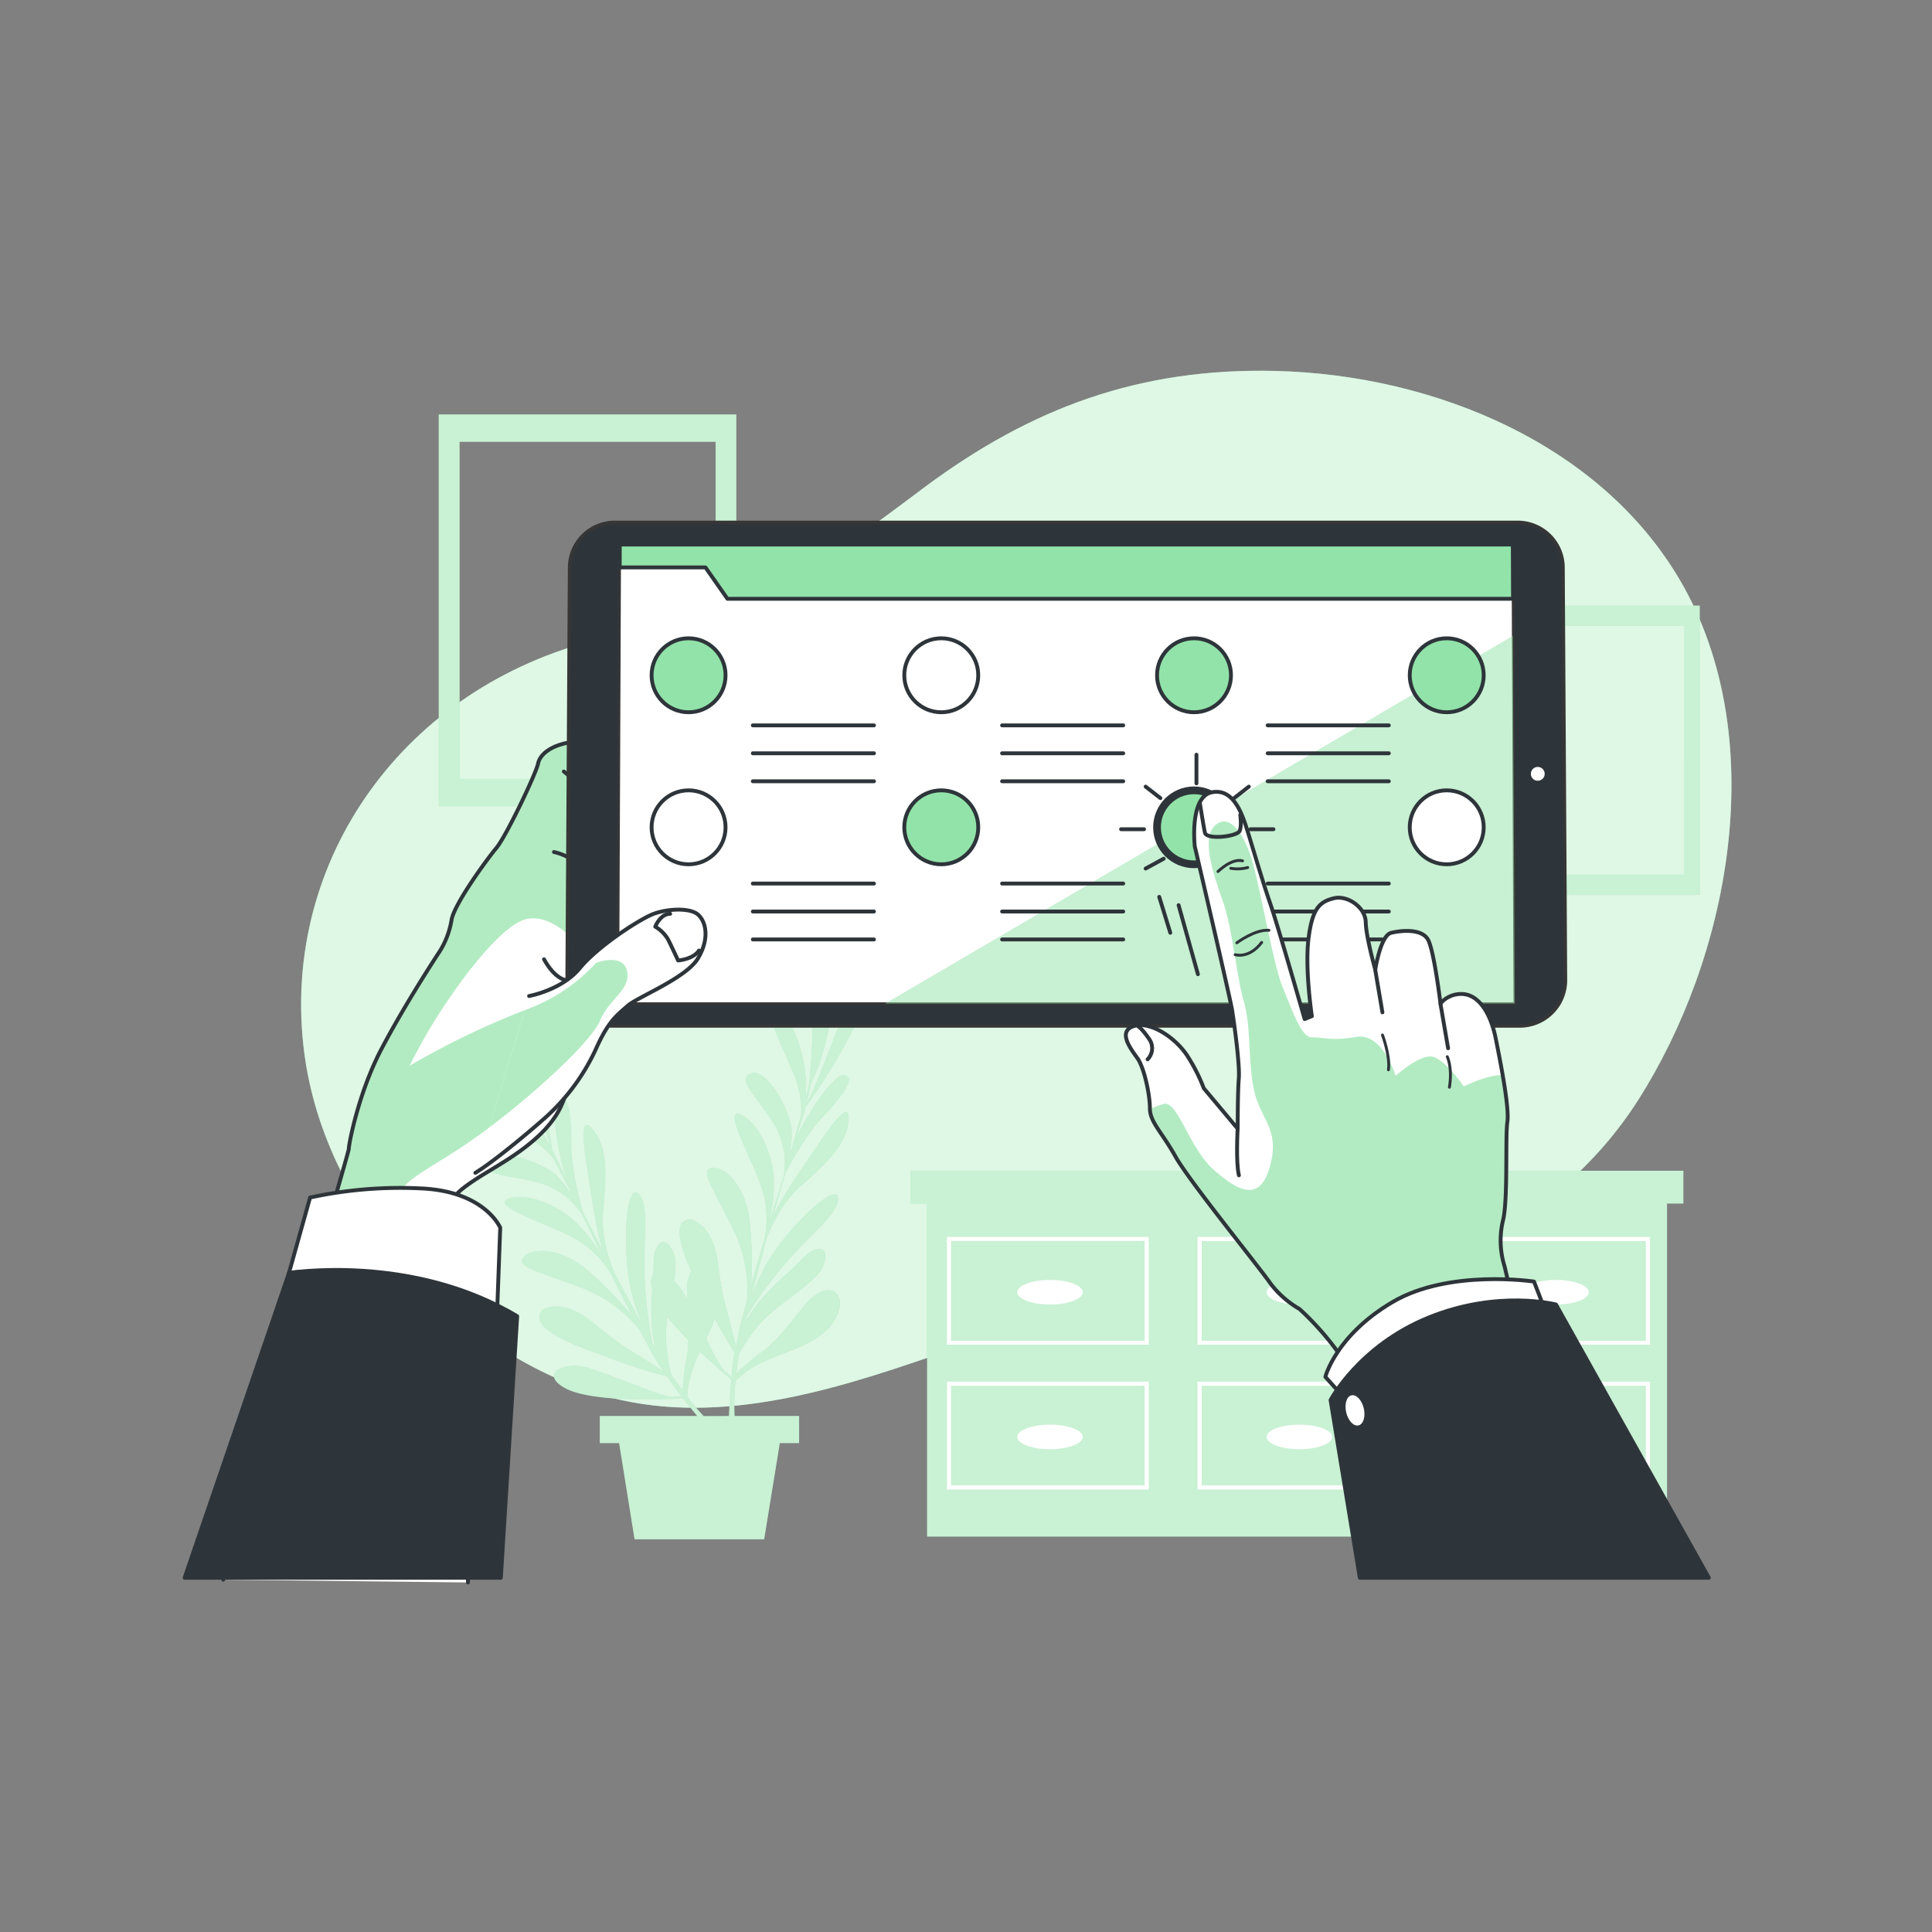 <svg xmlns="http://www.w3.org/2000/svg" xmlns:xlink="http://www.w3.org/1999/xlink" viewBox="0 0 500 500">
  <rect x="0" y="0" width="500" height="500" fill="#808080" stroke="none"/>
  <filter id='noiseFilter2'>
    <feTurbulence 
      type='fractalNoise' 
      baseFrequency='0.6' 
      stitchTiles='stitch'/>
  </filter>
<defs><clipPath id="freepik--clip-path--inject-1--inject-15"><path d="M57.78,408.82c2.87-9.72,32.6-110.76,32.5-111.52s2.43-14.33,8.35-25.64,14.14-23.91,15.17-25.45a22.09,22.09,0,0,0,3.08-8.23c.77-4.11,9-15.43,11.57-18.51s10.28-19.28,10.8-21.85,3.59-4.63,7.71-5.4,9.77-1.54,9.77-1.54a7.66,7.66,0,0,1,1.8,4.37c0,2.31-9.26,57.58-9.77,66.84s.77,14.39-3.34,23.91-16.2,15.42-22.11,19.28-5.46,4.66-5.46,4.66,3.34,92.53,3.26,99.8" style="fill:#fff;stroke:#2e353a;stroke-linecap:round;stroke-linejoin:round"></path></clipPath><clipPath id="freepik--clip-path-2--inject-1--inject-15"><path d="M423.24,402.2s-23.75-43.8-27.13-51.48-5.93-19.78-6.76-23.1a22.32,22.32,0,0,1-.32-12c1.25-5.6.51-21.58,1.07-25.25s-1.71-15.15-3-21.58-4.21-11-8.15-11.5a7,7,0,0,0-6.16,2.41s-1.64-13.69-3.23-16.53-6.77-2.43-9.54-1.75-4.1,9.54-4.1,9.54-2.4-8.51-2.47-12.31-4.69-7.07-8.29-6.17-5.54,2.55-6.52,10.43.87,20.07.87,20.07l-1.87.76s-6.74-23.6-8.88-29.83-4.2-13.36-5.64-18-3.58-12-9.47-10.87-4.44,14-4.44,14,9.21,39.44,9.69,42.55,2,13.91,1.7,17.51-.29,13-.29,13l-8.77-10.46a45,45,0,0,0-4.07-8.1c-3-4.84-9.67-9.35-14-8s-.91,5.81.88,8.3,3.24,9.48,3.24,13,3,6,6.62,12.46S326,328.08,328.75,332.1a25.11,25.11,0,0,0,7.53,6.65s10.5,9.15,15.4,20.57,19.93,44.21,19.93,44.21" style="fill:#fff;stroke:#2e353a;stroke-linecap:round;stroke-linejoin:round"></path></clipPath><clipPath id="freepik--clip-path-3--inject-1--inject-15"><path d="M136.93,257.77s8.49-1.54,13.11-7.19,15.68-12.86,19.28-14.14,9.26-1.55,11.32.25,3.08,6.17,0,11.32S165,258,162.38,260.34s-4.88,3.86-8,10.8a54.43,54.43,0,0,1-12.85,17.74c-4.89,4.37-13.88,11.83-18.51,14.65" style="fill:#fff;stroke:#2e353a;stroke-linecap:round;stroke-linejoin:round"></path></clipPath></defs><!--Select--><g id="freepik--background-simple--inject-1--inject-15"><path d="M423.88,284.81c23.72-37.14,34.2-92.44,12-132.72C415.32,114.94,371,97,330.17,96c-35.32-.86-63.36,9.59-90.92,30.11-14.21,10.59-28.57,21.92-45.68,28.09-13.36,4.82-27.1,8.14-40.88,11.82-49.83,13.33-80.54,58.54-73.85,107.15C84,310.53,113,345.28,150,359.16c28.69,10.76,58.84,2.81,86.56-6.59,14.94-5.07,30-10.31,45.77-12.67,15.25-2.29,30,.57,45.1-1.08C364.64,334.76,403,317.54,423.88,284.81Z" style="fill:#92E3A9"></path><path d="M423.88,284.81c23.72-37.14,34.2-92.44,12-132.72C415.32,114.94,371,97,330.17,96c-35.32-.86-63.36,9.59-90.92,30.11-14.21,10.59-28.57,21.92-45.68,28.09-13.36,4.82-27.1,8.14-40.88,11.82-49.83,13.33-80.54,58.54-73.85,107.15C84,310.53,113,345.28,150,359.16c28.69,10.76,58.84,2.81,86.56-6.59,14.94-5.07,30-10.31,45.77-12.67,15.25-2.29,30,.57,45.1-1.08C364.64,334.76,403,317.54,423.88,284.81Z" style="fill:#fff;opacity:0.7"></path></g><g id="freepik--Desk--inject-1--inject-15"><polygon points="435.65 302.99 431.42 302.99 239.94 302.99 235.71 302.99 235.71 311.47 239.94 311.47 239.94 397.66 431.42 397.66 431.42 311.47 435.65 311.47 435.65 302.99" style="fill:#92E3A9"></polygon><polygon points="435.65 302.99 431.42 302.99 239.94 302.99 235.71 302.99 235.71 311.47 239.94 311.47 239.94 397.66 431.42 397.66 431.42 311.47 435.65 311.47 435.65 302.99" style="fill:#fff;opacity:0.5"></polygon><path d="M245.07,348h52.22V320.12H245.07Zm1.06-26.85h50.1V347h-50.1Z" style="fill:#fff"></path><path d="M309.92,348h52.23V320.12H309.92ZM311,321.18h50.11V347H311Z" style="fill:#fff"></path><path d="M374.78,320.12V348H427V320.12ZM425.94,347h-50.1V321.18h50.1Z" style="fill:#fff"></path><path d="M245.07,385.48h52.22V357.57H245.07Zm1.06-26.85h50.1v25.79h-50.1Z" style="fill:#fff"></path><path d="M309.92,385.48h52.23V357.57H309.92ZM311,358.63h50.11v25.79H311Z" style="fill:#fff"></path><path d="M374.78,385.48H427V357.57H374.78Zm1.06-26.85h50.1v25.79h-50.1Z" style="fill:#fff"></path><ellipse cx="271.74" cy="334.43" rx="8.48" ry="3.18" style="fill:#fff"></ellipse><ellipse cx="336.28" cy="334.43" rx="8.48" ry="3.18" style="fill:#fff"></ellipse><ellipse cx="402.69" cy="334.43" rx="8.48" ry="3.18" style="fill:#fff"></ellipse><path d="M271.74,368.7c-4.68,0-8.48,1.42-8.48,3.18s3.8,3.17,8.48,3.17,8.48-1.42,8.48-3.17S276.42,368.7,271.74,368.7Z" style="fill:#fff"></path><path d="M336.28,368.7c-4.68,0-8.48,1.42-8.48,3.18s3.8,3.17,8.48,3.17,8.48-1.42,8.48-3.17S341,368.7,336.28,368.7Z" style="fill:#fff"></path><path d="M402.69,368.7c-4.68,0-8.47,1.42-8.47,3.18s3.79,3.17,8.47,3.17,8.48-1.42,8.48-3.17S407.38,368.7,402.69,368.7Z" style="fill:#fff"></path></g><g id="freepik--Plants--inject-1--inject-15"><path d="M212.18,295.58c-3.86,5.73-9.24,13.18-12.11,19.16,1.09-3.94,2.16-7.67,3.13-11,1.47-2.89,5.41-10.18,10-15,5.77-6.18,8.24-10.15,5.13-10.49-2.15-.24-8.45,8.15-12.4,16.48.86-2.85,1.54-5,2-6.29.19-.58.37-1.21.55-1.88a166.85,166.85,0,0,0,11.14-17.87c5.83-10.89,7.71-21.17,3.82-16.75-3.58,4.07-9.81,24.31-14.76,33.83.42-1.64.82-3.45,1.17-5.24.7-1.73,1.62-3.49,2.14-5.09.81-2.46,1.52-4.94,2.09-7.47a51.77,51.77,0,0,0,1.42-12,24.29,24.29,0,0,0-3.72-13.44c-.67-1-4.77-7.13-6-4a3.36,3.36,0,0,0-.09,1.61c.6,5.21,2.49,10,3.66,15.07,1.75,7.59.59,20.33,0,25.75-.22.86-.5,1.92-.83,3.15.81-9.44-3.28-20.63-7.07-22.59-4.69-2.42-.09,7.08,3.53,15.38a24.79,24.79,0,0,1,2.35,11.64c-.74,2.72-1.59,5.79-2.47,8.89-.18.42-.34.85-.5,1.27a26,26,0,0,0,.49-6.15c-.34-5.42-6.48-16.27-10.56-14.74s2.83,7.25,6.52,13.91a20.08,20.08,0,0,1,2.13,12c0,.25-.08.49-.11.72-.43,1.42-.85,2.78-1.25,4.08-1,3-1.85,5.88-2.7,8.66a43.4,43.4,0,0,0,1.36-12.36c-.51-7.94-5.16-15.44-9-16.47s3.49,11.93,5.95,19.21a26.12,26.12,0,0,1,.66,13.14c-1.19,3.94-2.31,7.83-3.46,11.94a99.51,99.51,0,0,0-.35-16.15c-.75-8.84-6-14.48-9.62-14.25s.16,5.25,5.38,16a35.91,35.91,0,0,1,3.56,18.18c-.47,1.73-1,3.51-1.44,5.37-.56,2.12-1,4.43-1.4,6.79-.52-2.11-1.3-5.19-2.21-8.59a76.13,76.13,0,0,1-2.3-11.47c-.49-4.51-1.68-10.14-6.1-12.48a2.51,2.51,0,0,0-3.71,1,5,5,0,0,0-.26,3.06,33.77,33.77,0,0,0,3,8.83,10.25,10.25,0,0,0-1.14,5.41c0,.7.06,1.4.11,2.1-.39-.72-.76-1.38-1.11-2a13.23,13.23,0,0,0-2.32-2.87,36.89,36.89,0,0,0,.34-5c0-2.19-2.57-7.78-4.89-3.64-.93,1.66-.75,4.91-.84,7.07-.63.6-.82,1.82-.29,3.74-.36,5-.43,10.12.78,15l-.8-1.39a112,112,0,0,1-2-17.54c-.29-9.73,1.26-17.71-1.39-20.71s-4.13,7.55-3,19.05a47.7,47.7,0,0,0,4.14,15.16c-2.6-4.67-5.17-9.43-7.6-14-1-2.45-3.48-9.08-2.87-15.8.77-8.47,1.33-15.41-1.89-20.18s-3.89-1.67-2.31,8.27c1.08,6.82,2.23,15.94,4.21,22.27-1.88-3.63-3.65-7.08-5.23-10.2-.9-3.12-3-11.13-3-17.78,0-8.46-.9-13-3.4-11.17-1.74,1.29-.62,11.73,2.18,20.51-1.31-2.67-2.3-4.72-2.87-5.93-.26-.55-.55-1.14-.88-1.75a167.32,167.32,0,0,0-4.05-20.66c-3.17-11.94-8.82-20.74-8.64-14.85.16,5.42,9.42,24.46,12.31,34.8-.82-1.49-1.77-3.08-2.73-4.63-.67-1.75-1.2-3.66-1.91-5.18-1.09-2.35-2.26-4.65-3.57-6.89a51.85,51.85,0,0,0-7.17-9.76A24.33,24.33,0,0,0,115,262.9c-1.18-.28-8.34-2-7.12,1.2a3.33,3.33,0,0,0,1,1.24c4,3.4,8.64,5.61,13,8.52,6.46,4.36,14.31,14.46,17.55,18.85l1.54,2.87c-5.85-7.46-16.48-12.84-20.58-11.68-5.08,1.43,4.76,5.23,13.07,8.82a24.71,24.71,0,0,1,9.66,6.91c1.32,2.5,2.79,5.31,4.26,8.18.17.43.33.85.5,1.27a26,26,0,0,0-3.83-4.83c-3.95-3.72-15.85-7.47-17.78-3.57s7,3.38,14.26,5.72a20.12,20.12,0,0,1,9.71,7.29c.14.2.27.41.41.6.66,1.32,1.28,2.61,1.87,3.83,1.36,2.87,2.66,5.56,3.93,8.17a43.35,43.35,0,0,0-7.43-10c-5.8-5.46-14.32-7.76-17.85-5.86s10.69,6.33,17.46,10a26.11,26.11,0,0,1,9.45,9.16c1.82,3.69,3.65,7.3,5.62,11.09a100.33,100.33,0,0,0-11.27-11.57c-6.59-5.95-14.28-6.49-16.77-3.85s3.7,3.73,14.84,8a35.91,35.91,0,0,1,15,10.85c.84,1.59,1.7,3.22,2.62,4.92,1,1.92,2.27,3.92,3.61,5.91-1.82-1.18-4.5-2.9-7.48-4.76a74.56,74.56,0,0,1-9.51-6.83c-3.44-2.95-8.15-6.26-13-4.95a2.49,2.49,0,0,0-2,3.26,4.88,4.88,0,0,0,1.89,2.42c4.56,3.53,10.69,5.23,16,7.32a118.38,118.38,0,0,0,14.93,4.76c1.26,1.81,2.57,3.6,3.89,5.3l-2.38.07c-2.82.09-15.54-5.68-22-7.53s-12.5,1.65-5.73,5.29,25.18,2.83,25.18,2.83l5.31-.16c1.25,1.6,2.47,3.12,3.63,4.51H155.23v7h5l4,24.89h33.53l4.05-24.89h5v-7H190.1a63.88,63.88,0,0,1,.24-9.07,21.44,21.44,0,0,1,3.69-3c7.34-5.07,19.78-5.49,23.09-15.26.8-2.35-.11-5.37-2.92-5.24-2,.09-4.17,1.87-5.43,3.32-4.2,4.85-7.36,9.88-12.82,13.56a70.71,70.71,0,0,0-5.4,4.6c.19-1.59.43-3.29.74-5.11a50.27,50.27,0,0,1,4.5-6.67c4.47-5.55,11.27-8.8,16.1-14.09,1.48-1.62,3.43-7.44-1.09-6-2,.64-4.38,3.69-6,5.08-4.45,4-9,8.26-11.9,13.52.12-.52.25-1,.37-1.56a110.66,110.66,0,0,1,10.51-14.19c6.42-7.3,13-12.08,13.11-16.08s-8.17,2.7-15.2,11.86a47.92,47.92,0,0,0-7.32,13.91c1.29-5.18,2.66-10.42,4-15.44.92-2.5,3.65-9,8.68-13.51,6.35-5.67,11.49-10.35,12.4-16S217.81,287.24,212.18,295.58ZM176.67,359.9c-.95-1.29-1.94-2.69-3-4.24a51,51,0,0,1-1.26-8,33.67,33.67,0,0,1,.32-6.87,80.69,80.69,0,0,0,5.43,6.07,30.13,30.13,0,0,1-.73,5.94A69.66,69.66,0,0,0,176.67,359.9Zm5.44,6.59c-1.29-1.37-2.7-3-4.23-5a21,21,0,0,1,.65-4.7,33.64,33.64,0,0,1,2.62-7c2.37,2.25,4.11,3.74,4.11,3.74l4,3.51c-.31,3.49-.49,6.77-.6,9.43Zm7.2-10.06-1.79-1.57c-1-.9-2.8-4.38-4.76-8.39a50.58,50.58,0,0,0,2.22-5.19c2.12,3.93,4,7,5.11,8.63C189.77,352.08,189.52,354.29,189.31,356.43Z" style="fill:#92E3A9"></path><path d="M212.18,295.58c-3.86,5.73-9.24,13.18-12.11,19.16,1.09-3.94,2.16-7.67,3.13-11,1.47-2.89,5.41-10.18,10-15,5.77-6.18,8.24-10.15,5.13-10.49-2.15-.24-8.45,8.15-12.4,16.48.86-2.85,1.54-5,2-6.29.19-.58.37-1.21.55-1.88a166.85,166.85,0,0,0,11.14-17.87c5.83-10.89,7.71-21.17,3.82-16.75-3.58,4.07-9.81,24.31-14.76,33.83.42-1.64.82-3.45,1.17-5.24.7-1.73,1.62-3.49,2.14-5.09.81-2.46,1.52-4.94,2.09-7.47a51.77,51.77,0,0,0,1.42-12,24.29,24.29,0,0,0-3.72-13.44c-.67-1-4.77-7.13-6-4a3.36,3.36,0,0,0-.09,1.61c.6,5.21,2.49,10,3.66,15.07,1.75,7.59.59,20.33,0,25.75-.22.86-.5,1.92-.83,3.15.81-9.44-3.28-20.63-7.07-22.59-4.69-2.42-.09,7.08,3.53,15.38a24.79,24.79,0,0,1,2.35,11.64c-.74,2.72-1.59,5.79-2.47,8.89-.18.42-.34.85-.5,1.27a26,26,0,0,0,.49-6.15c-.34-5.42-6.48-16.27-10.56-14.74s2.83,7.25,6.52,13.91a20.08,20.08,0,0,1,2.13,12c0,.25-.08.49-.11.72-.43,1.42-.85,2.78-1.25,4.08-1,3-1.85,5.88-2.7,8.66a43.4,43.4,0,0,0,1.36-12.36c-.51-7.94-5.16-15.44-9-16.47s3.49,11.93,5.95,19.21a26.12,26.12,0,0,1,.66,13.14c-1.19,3.94-2.31,7.83-3.46,11.94a99.51,99.51,0,0,0-.35-16.15c-.75-8.84-6-14.48-9.62-14.25s.16,5.25,5.38,16a35.91,35.91,0,0,1,3.56,18.18c-.47,1.73-1,3.51-1.44,5.37-.56,2.12-1,4.43-1.4,6.79-.52-2.11-1.3-5.19-2.21-8.59a76.13,76.13,0,0,1-2.3-11.47c-.49-4.51-1.68-10.14-6.1-12.48a2.51,2.51,0,0,0-3.71,1,5,5,0,0,0-.26,3.06,33.77,33.77,0,0,0,3,8.83,10.25,10.25,0,0,0-1.14,5.41c0,.7.06,1.4.11,2.1-.39-.72-.76-1.38-1.11-2a13.23,13.23,0,0,0-2.32-2.87,36.89,36.89,0,0,0,.34-5c0-2.19-2.57-7.78-4.89-3.64-.93,1.66-.75,4.91-.84,7.07-.63.6-.82,1.82-.29,3.74-.36,5-.43,10.12.78,15l-.8-1.39a112,112,0,0,1-2-17.54c-.29-9.73,1.26-17.71-1.39-20.71s-4.13,7.55-3,19.05a47.7,47.7,0,0,0,4.14,15.16c-2.6-4.67-5.17-9.43-7.6-14-1-2.45-3.48-9.08-2.87-15.8.77-8.47,1.33-15.41-1.89-20.18s-3.89-1.67-2.31,8.27c1.08,6.82,2.23,15.94,4.21,22.27-1.88-3.63-3.65-7.08-5.23-10.2-.9-3.12-3-11.13-3-17.78,0-8.46-.9-13-3.4-11.17-1.74,1.29-.62,11.73,2.18,20.51-1.31-2.67-2.3-4.72-2.87-5.93-.26-.55-.55-1.14-.88-1.75a167.32,167.32,0,0,0-4.05-20.66c-3.17-11.94-8.82-20.74-8.64-14.85.16,5.42,9.42,24.46,12.31,34.8-.82-1.49-1.77-3.08-2.73-4.63-.67-1.75-1.2-3.66-1.91-5.18-1.09-2.35-2.26-4.65-3.57-6.89a51.85,51.85,0,0,0-7.17-9.76A24.33,24.33,0,0,0,115,262.9c-1.18-.28-8.34-2-7.12,1.2a3.33,3.33,0,0,0,1,1.24c4,3.4,8.64,5.61,13,8.52,6.46,4.36,14.31,14.46,17.55,18.85l1.54,2.87c-5.85-7.46-16.48-12.84-20.58-11.68-5.08,1.43,4.76,5.23,13.07,8.82a24.71,24.71,0,0,1,9.66,6.91c1.32,2.5,2.79,5.31,4.26,8.18.17.43.33.85.5,1.27a26,26,0,0,0-3.83-4.83c-3.95-3.72-15.85-7.47-17.78-3.57s7,3.38,14.26,5.72a20.12,20.12,0,0,1,9.71,7.29c.14.2.27.41.41.6.66,1.32,1.28,2.61,1.87,3.83,1.36,2.87,2.66,5.56,3.93,8.17a43.35,43.35,0,0,0-7.43-10c-5.8-5.46-14.32-7.76-17.85-5.86s10.69,6.33,17.46,10a26.11,26.11,0,0,1,9.45,9.16c1.82,3.69,3.65,7.3,5.62,11.09a100.33,100.33,0,0,0-11.27-11.57c-6.59-5.95-14.28-6.49-16.77-3.85s3.7,3.73,14.84,8a35.91,35.91,0,0,1,15,10.85c.84,1.59,1.7,3.22,2.62,4.92,1,1.92,2.27,3.92,3.61,5.91-1.82-1.18-4.5-2.9-7.48-4.76a74.56,74.56,0,0,1-9.51-6.83c-3.44-2.95-8.15-6.26-13-4.95a2.49,2.49,0,0,0-2,3.26,4.88,4.88,0,0,0,1.89,2.42c4.56,3.53,10.69,5.23,16,7.32a118.38,118.38,0,0,0,14.93,4.76c1.26,1.81,2.57,3.6,3.89,5.3l-2.38.07c-2.82.09-15.54-5.68-22-7.53s-12.5,1.65-5.73,5.29,25.18,2.83,25.18,2.83l5.31-.16c1.25,1.6,2.47,3.12,3.63,4.51H155.23v7h5l4,24.89h33.53l4.05-24.89h5v-7H190.1a63.88,63.88,0,0,1,.24-9.07,21.44,21.44,0,0,1,3.69-3c7.34-5.07,19.78-5.49,23.09-15.26.8-2.35-.11-5.37-2.92-5.24-2,.09-4.17,1.87-5.43,3.32-4.2,4.85-7.36,9.88-12.82,13.56a70.71,70.71,0,0,0-5.4,4.6c.19-1.59.43-3.29.74-5.11a50.27,50.27,0,0,1,4.5-6.67c4.47-5.55,11.27-8.8,16.1-14.09,1.48-1.62,3.43-7.44-1.09-6-2,.64-4.38,3.69-6,5.08-4.45,4-9,8.26-11.9,13.52.12-.52.25-1,.37-1.56a110.66,110.66,0,0,1,10.51-14.19c6.42-7.3,13-12.08,13.11-16.08s-8.17,2.7-15.2,11.86a47.92,47.92,0,0,0-7.32,13.91c1.29-5.18,2.66-10.42,4-15.44.92-2.5,3.65-9,8.68-13.51,6.35-5.67,11.49-10.35,12.4-16S217.81,287.24,212.18,295.58ZM176.67,359.9c-.95-1.29-1.94-2.69-3-4.24a51,51,0,0,1-1.26-8,33.67,33.67,0,0,1,.32-6.87,80.69,80.69,0,0,0,5.43,6.07,30.13,30.13,0,0,1-.73,5.94A69.66,69.66,0,0,0,176.67,359.9Zm5.44,6.59c-1.29-1.37-2.7-3-4.23-5a21,21,0,0,1,.65-4.7,33.64,33.64,0,0,1,2.62-7c2.37,2.25,4.11,3.74,4.11,3.74l4,3.51c-.31,3.49-.49,6.77-.6,9.43Zm7.2-10.06-1.79-1.57c-1-.9-2.8-4.38-4.76-8.39a50.58,50.58,0,0,0,2.22-5.19c2.12,3.93,4,7,5.11,8.63C189.77,352.08,189.52,354.29,189.31,356.43Z" style="fill:#fff;opacity:0.5"></path></g><g id="freepik--Frames--inject-1--inject-15"><path d="M113.55,107.26v101.4h77V107.26Zm71.66,94.33H118.93V114.34h66.28Z" style="fill:#92E3A9"></path><path d="M113.55,107.26v101.4h77V107.26Zm71.66,94.33H118.93V114.34h66.28Z" style="fill:#fff;opacity:0.5"></path><path d="M383,156.73v74.88h56.88V156.73Zm52.91,69.65H387V162h48.94Z" style="fill:#92E3A9"></path><path d="M383,156.73v74.88h56.88V156.73Zm52.91,69.65H387V162h48.94Z" style="fill:#fff;opacity:0.5"></path></g><g id="freepik--Device--inject-1--inject-15"><path d="M57.78,408.82c2.87-9.72,32.6-110.76,32.5-111.52s2.43-14.33,8.35-25.64,14.14-23.91,15.17-25.45a22.09,22.09,0,0,0,3.08-8.23c.77-4.11,9-15.43,11.57-18.51s10.28-19.28,10.8-21.85,3.59-4.63,7.71-5.4,9.77-1.54,9.77-1.54a7.66,7.66,0,0,1,1.8,4.37c0,2.31-9.26,57.58-9.77,66.84s.77,14.39-3.34,23.91-16.2,15.42-22.11,19.28-5.46,4.66-5.46,4.66,3.34,92.53,3.26,99.8" style="fill:#fff"></path><g style="clip-path:url(#freepik--clip-path--inject-1--inject-15)"><path d="M162.29,251.31c-1.07-4.79-8-2.13-8-2.13a46.47,46.47,0,0,1-17,11.69A206.17,206.17,0,0,0,106,275.82c1.14-2.29,2.38-4.6,3.72-7,6.91-12.22,19.13-28.69,26-30.82,4.24-1.3,8.47,1.39,11.11,3.67l.3-49.5-.17,0c-4.12.77-7.2,2.83-7.71,5.4s-8.23,18.76-10.8,21.85-10.8,14.4-11.57,18.51a22.09,22.09,0,0,1-3.08,8.23c-1,1.54-9.26,14.13-15.17,25.45s-8.45,24.87-8.35,25.64c.07.56-11.37,42-18.64,68.08,6-11.8,15.33-30.89,21-45,2.23-.22,6.55-6.26,10.13-11.18,4.25-5.84,10.62-7.44,23.38-17s27.09-22.85,29.22-28.16S163.35,256.09,162.29,251.31Z" style="fill:#92E3A9;opacity:0.7;mix-blend-mode:multiply"></path></g><path d="M57.78,408.82c2.87-9.72,32.6-110.76,32.5-111.52s2.43-14.33,8.35-25.64,14.14-23.91,15.17-25.45a22.09,22.09,0,0,0,3.08-8.23c.77-4.11,9-15.43,11.57-18.51s10.28-19.28,10.8-21.85,3.59-4.63,7.71-5.4,9.77-1.54,9.77-1.54a7.66,7.66,0,0,1,1.8,4.37c0,2.31-9.26,57.58-9.77,66.84s.77,14.39-3.34,23.91-16.2,15.42-22.11,19.28-5.46,4.66-5.46,4.66,3.34,92.53,3.26,99.8" style="fill:none;stroke:#2e353a;stroke-linecap:round;stroke-linejoin:round"></path><path d="M146.44,253.66s-2.82-.26-5.65-5.4" style="fill:none;stroke:#2e353a;stroke-linecap:round;stroke-linejoin:round"></path><path d="M143.36,220.5s8,1.54,9,8.22" style="fill:none;stroke:#2e353a;stroke-linecap:round;stroke-linejoin:round"></path><path d="M145.93,199.67A15.76,15.76,0,0,1,152.1,211" style="fill:none;stroke:#2e353a;stroke-linecap:round;stroke-linejoin:round"></path><path d="M405.15,253.68l-.63-106.77a11.74,11.74,0,0,0-11.74-11.73H159.13a11.73,11.73,0,0,0-11.73,11.73l-.64,106.77a11.84,11.84,0,0,0,11.85,11.85H393.3A11.84,11.84,0,0,0,405.15,253.68Z" style="fill:#2e353a;stroke:#363636;stroke-linecap:round;stroke-linejoin:round;stroke-width:0.869px"></path><polygon points="392.02 259.73 391.51 140.92 160.4 140.92 159.9 259.73 392.02 259.73" style="fill:#fff;stroke:#363636;stroke-linecap:round;stroke-linejoin:round;stroke-width:0.652px"></polygon><polygon points="391.51 140.92 160.4 140.92 160.38 146.85 182.58 146.85 188.26 154.97 391.57 154.97 391.51 140.92" style="fill:#92E3A9;stroke:#2e353a;stroke-linecap:round;stroke-linejoin:round"></polygon><polygon points="391.51 164.56 229.06 259.73 392.02 259.73 391.51 164.56" style="fill:#92E3A9;opacity:0.5;mix-blend-mode:multiply"></polygon><circle cx="397.99" cy="200.28" r="1.79" transform="translate(192.57 595.64) rotate(-89.26)" style="fill:#fff"></circle><circle cx="178.2" cy="174.76" r="9.57" style="fill:#92E3A9;stroke:#2e353a;stroke-linecap:round;stroke-linejoin:round"></circle><circle cx="178.2" cy="214.11" r="9.57" style="fill:#fff;stroke:#2e353a;stroke-linecap:round;stroke-linejoin:round"></circle><circle cx="243.6" cy="174.76" r="9.57" style="fill:#fff;stroke:#2e353a;stroke-linecap:round;stroke-linejoin:round"></circle><circle cx="243.6" cy="214.11" r="9.57" style="fill:#92E3A9;stroke:#2e353a;stroke-linecap:round;stroke-linejoin:round"></circle><circle cx="309.01" cy="174.76" r="9.57" style="fill:#92E3A9;stroke:#2e353a;stroke-linecap:round;stroke-linejoin:round"></circle><circle cx="309.01" cy="214.11" r="9.57" style="fill:#92E3A9;stroke:#2e353a;stroke-linecap:round;stroke-linejoin:round;stroke-width:2px"></circle><circle cx="374.41" cy="174.76" r="9.57" style="fill:#92E3A9;stroke:#2e353a;stroke-linecap:round;stroke-linejoin:round"></circle><circle cx="374.41" cy="214.11" r="9.57" style="fill:#fff;stroke:#2e353a;stroke-linecap:round;stroke-linejoin:round"></circle><line x1="194.83" y1="187.72" x2="226.18" y2="187.72" style="fill:none;stroke:#2e353a;stroke-linecap:round;stroke-linejoin:round"></line><line x1="194.83" y1="194.95" x2="226.18" y2="194.95" style="fill:none;stroke:#2e353a;stroke-linecap:round;stroke-linejoin:round"></line><line x1="194.83" y1="202.19" x2="226.18" y2="202.19" style="fill:none;stroke:#2e353a;stroke-linecap:round;stroke-linejoin:round"></line><line x1="259.34" y1="187.72" x2="290.69" y2="187.72" style="fill:none;stroke:#2e353a;stroke-linecap:round;stroke-linejoin:round"></line><line x1="259.34" y1="194.95" x2="290.69" y2="194.95" style="fill:none;stroke:#2e353a;stroke-linecap:round;stroke-linejoin:round"></line><line x1="259.34" y1="202.19" x2="290.69" y2="202.19" style="fill:none;stroke:#2e353a;stroke-linecap:round;stroke-linejoin:round"></line><line x1="328.07" y1="187.72" x2="359.42" y2="187.72" style="fill:none;stroke:#2e353a;stroke-linecap:round;stroke-linejoin:round"></line><line x1="328.07" y1="194.95" x2="359.42" y2="194.95" style="fill:none;stroke:#2e353a;stroke-linecap:round;stroke-linejoin:round"></line><line x1="328.07" y1="202.19" x2="359.42" y2="202.19" style="fill:none;stroke:#2e353a;stroke-linecap:round;stroke-linejoin:round"></line><line x1="194.83" y1="228.66" x2="226.18" y2="228.66" style="fill:none;stroke:#2e353a;stroke-linecap:round;stroke-linejoin:round"></line><line x1="194.83" y1="235.9" x2="226.18" y2="235.9" style="fill:none;stroke:#2e353a;stroke-linecap:round;stroke-linejoin:round"></line><line x1="194.83" y1="243.13" x2="226.18" y2="243.13" style="fill:none;stroke:#2e353a;stroke-linecap:round;stroke-linejoin:round"></line><line x1="259.34" y1="228.66" x2="290.69" y2="228.66" style="fill:none;stroke:#2e353a;stroke-linecap:round;stroke-linejoin:round"></line><line x1="259.34" y1="235.9" x2="290.69" y2="235.9" style="fill:none;stroke:#2e353a;stroke-linecap:round;stroke-linejoin:round"></line><line x1="259.34" y1="243.13" x2="290.69" y2="243.13" style="fill:none;stroke:#2e353a;stroke-linecap:round;stroke-linejoin:round"></line><line x1="328.07" y1="228.66" x2="359.42" y2="228.66" style="fill:none;stroke:#2e353a;stroke-linecap:round;stroke-linejoin:round"></line><line x1="328.07" y1="235.9" x2="359.42" y2="235.9" style="fill:none;stroke:#2e353a;stroke-linecap:round;stroke-linejoin:round"></line><line x1="328.07" y1="243.13" x2="359.42" y2="243.13" style="fill:none;stroke:#2e353a;stroke-linecap:round;stroke-linejoin:round"></line><line x1="290.13" y1="214.6" x2="296.07" y2="214.6" style="fill:#fff;stroke:#2e353a;stroke-linecap:round;stroke-linejoin:round"></line><line x1="309.64" y1="202.73" x2="309.64" y2="195.31" style="fill:#fff;stroke:#2e353a;stroke-linecap:round;stroke-linejoin:round"></line><line x1="296.49" y1="203.58" x2="300.31" y2="206.55" style="fill:#fff;stroke:#2e353a;stroke-linecap:round;stroke-linejoin:round"></line><line x1="301.16" y1="222.23" x2="296.49" y2="224.78" style="fill:#fff;stroke:#2e353a;stroke-linecap:round;stroke-linejoin:round"></line><line x1="329.57" y1="214.6" x2="323.63" y2="214.6" style="fill:#fff;stroke:#2e353a;stroke-linecap:round;stroke-linejoin:round"></line><line x1="323.2" y1="203.58" x2="319.39" y2="206.55" style="fill:#fff;stroke:#2e353a;stroke-linecap:round;stroke-linejoin:round"></line><line x1="305.02" y1="234.26" x2="310.02" y2="252.12" style="fill:none;stroke:#2e353a;stroke-linecap:round;stroke-linejoin:round"></line><line x1="300.01" y1="232.11" x2="302.87" y2="241.4" style="fill:none;stroke:#2e353a;stroke-linecap:round;stroke-linejoin:round"></line><path d="M423.24,402.2s-23.75-43.8-27.13-51.48-5.93-19.78-6.76-23.1a22.32,22.32,0,0,1-.32-12c1.25-5.6.51-21.58,1.07-25.25s-1.71-15.15-3-21.58-4.21-11-8.15-11.5a7,7,0,0,0-6.16,2.41s-1.64-13.69-3.23-16.53-6.77-2.43-9.54-1.75-4.1,9.54-4.1,9.54-2.4-8.51-2.47-12.31-4.69-7.07-8.29-6.17-5.54,2.55-6.52,10.43.87,20.07.87,20.07l-1.87.76s-6.74-23.6-8.88-29.83-4.2-13.36-5.64-18-3.58-12-9.47-10.87-4.44,14-4.44,14,9.21,39.44,9.69,42.55,2,13.91,1.7,17.51-.29,13-.29,13l-8.77-10.46a45,45,0,0,0-4.07-8.1c-3-4.84-9.67-9.35-14-8s-.91,5.81.88,8.3,3.24,9.48,3.24,13,3,6,6.62,12.46S326,328.08,328.75,332.1a25.11,25.11,0,0,0,7.53,6.65s10.5,9.15,15.4,20.57,19.93,44.21,19.93,44.21" style="fill:#fff"></path><g style="clip-path:url(#freepik--clip-path-2--inject-1--inject-15)"><path d="M387.28,391.78c4.91-4.5,6.13-40.85,5.51-54.38,0-.11,0-.24,0-.36-1.75-4.52-3.11-8.19-3.42-9.42a22.32,22.32,0,0,1-.32-12c1.25-5.6.51-21.58,1.07-25.25.33-2.17-.34-7.11-1.2-12.11-3.56-.31-10.08,2.9-10.08,2.9s-5.14-7.48-8.49-7.74-9.16,5-9.16,5-3.33-11.22-10.17-10.07-8.76,0-11.46.12-4.89-6.45-7.59-12.9S325.4,225,323.11,220c0,0-3.59-10.06-8.24-6.71s-.28,14.3,1.9,20.87,3.35,19.05,5.12,25c2,6.63,1,16.48,2.83,23.7s6.53,9.56,3.94,19-8.25,6.43-14.56.88-9.43-18.26-13-17a16,16,0,0,0-3.56,1.37c.08,3.46,3,6,6.62,12.32S326,328.08,328.75,332.1a25.11,25.11,0,0,0,7.53,6.65s10.5,9.15,15.4,20.57c.88,2.05,2.28,5.08,4,8.68,2,1.6-2.24-6-1.2-4.74C361.41,371.39,382.38,396.29,387.28,391.78Z" style="fill:#92E3A9;opacity:0.7;mix-blend-mode:multiply"></path></g><path d="M423.24,402.2s-23.75-43.8-27.13-51.48-5.93-19.78-6.76-23.1a22.32,22.32,0,0,1-.32-12c1.25-5.6.51-21.58,1.07-25.25s-1.71-15.15-3-21.58-4.21-11-8.15-11.5a7,7,0,0,0-6.16,2.41s-1.64-13.69-3.23-16.53-6.77-2.43-9.54-1.75-4.1,9.54-4.1,9.54-2.4-8.51-2.47-12.31-4.69-7.07-8.29-6.17-5.54,2.55-6.52,10.43.87,20.07.87,20.07l-1.87.76s-6.74-23.6-8.88-29.83-4.2-13.36-5.64-18-3.58-12-9.47-10.87-4.44,14-4.44,14,9.21,39.44,9.69,42.55,2,13.91,1.7,17.51-.29,13-.29,13l-8.77-10.46a45,45,0,0,0-4.07-8.1c-3-4.84-9.67-9.35-14-8s-.91,5.81.88,8.3,3.24,9.48,3.24,13,3,6,6.62,12.46S326,328.08,328.75,332.1a25.11,25.11,0,0,0,7.53,6.65s10.5,9.15,15.4,20.57,19.93,44.21,19.93,44.21" style="fill:none;stroke:#2e353a;stroke-linecap:round;stroke-linejoin:round"></path><path d="M310.53,207.9s1.09,6.76,1.3,7.61c.47,1.91,8.37,1,9-.47.56-1.31.15-4.15.15-4.15" style="fill:none;stroke:#2e353a;stroke-linecap:round;stroke-linejoin:round"></path><path d="M297,274.15a4.08,4.08,0,0,0,.49-5.12c-1.86-2.77-2.9-3.39-2.9-3.39" style="fill:none;stroke:#2e353a;stroke-linecap:round;stroke-linejoin:round"></path><path d="M319.67,247.07s3.53,1.18,6.85-3.17" style="fill:none;stroke:#2e353a;stroke-linecap:round;stroke-linejoin:round;stroke-width:0.75px"></path><path d="M320.09,244s4.71-3.53,8.31-3.24" style="fill:none;stroke:#2e353a;stroke-linecap:round;stroke-linejoin:round;stroke-width:0.75px"></path><path d="M315.21,225.55s3.53-3.52,6.36-2.76" style="fill:none;stroke:#2e353a;stroke-linecap:round;stroke-linejoin:round;stroke-width:0.75px"></path><path d="M318.53,224.72a10.35,10.35,0,0,0,4.36-.2" style="fill:none;stroke:#2e353a;stroke-linecap:round;stroke-linejoin:round;stroke-width:0.75px"></path><line x1="355.91" y1="250.99" x2="357.77" y2="262" style="fill:none;stroke:#2e353a;stroke-linecap:round;stroke-linejoin:round"></line><line x1="372.78" y1="259.73" x2="374.77" y2="271.29" style="fill:none;stroke:#2e353a;stroke-linecap:round;stroke-linejoin:round"></line><path d="M320.3,292.17s-.5,8.65.33,12" style="fill:none;stroke:#2e353a;stroke-linecap:round;stroke-linejoin:round"></path><path d="M357.78,267.86s2.05,5.43,1.55,9" style="fill:none;stroke:#2e353a;stroke-linecap:round;stroke-linejoin:round;stroke-width:0.75px"></path><path d="M374.55,273.47s1.39,2.8.56,7.9" style="fill:none;stroke:#2e353a;stroke-linecap:round;stroke-linejoin:round;stroke-width:0.75px"></path><path d="M136.93,257.77s8.49-1.54,13.11-7.19,15.68-12.86,19.28-14.14,9.26-1.55,11.32.25,3.08,6.17,0,11.32S165,258,162.38,260.34s-4.88,3.86-8,10.8a54.43,54.43,0,0,1-12.85,17.74c-4.89,4.37-13.88,11.83-18.51,14.65" style="fill:#fff"></path><g style="clip-path:url(#freepik--clip-path-3--inject-1--inject-15)"><path d="M162.29,251.31c-1.07-4.79-8-2.13-8-2.13a46.47,46.47,0,0,1-17,11.69A206.17,206.17,0,0,0,106,275.82c1.14-2.29,2.38-4.6,3.72-7,6.91-12.22,19.13-28.69,26-30.82,4.24-1.3,8.47,1.39,11.11,3.67l.3-49.5-.17,0c-4.12.77-7.2,2.83-7.71,5.4s-8.23,18.76-10.8,21.85-10.8,14.4-11.57,18.51a22.09,22.09,0,0,1-3.08,8.23c-1,1.54-9.26,14.13-15.17,25.45s-8.45,24.87-8.35,25.64c.07.56-11.37,42-18.64,68.08,6-11.8,15.33-30.89,21-45,2.23-.22,6.55-6.26,10.13-11.18,4.25-5.84,10.62-7.44,23.38-17s27.09-22.85,29.22-28.16S163.35,256.09,162.29,251.31Z" style="fill:#92E3A9;opacity:0.7;mix-blend-mode:multiply"></path></g><path d="M136.93,257.77s8.49-1.54,13.11-7.19,15.68-12.86,19.28-14.14,9.26-1.55,11.32.25,3.08,6.17,0,11.32S165,258,162.38,260.34s-4.88,3.86-8,10.8a54.43,54.43,0,0,1-12.85,17.74c-4.89,4.37-13.88,11.83-18.51,14.65" style="fill:none;stroke:#2e353a;stroke-linecap:round;stroke-linejoin:round"></path><path d="M180.89,246c-1.54,2.31-5.4,2.57-5.4,2.57s-1.54-3.34-2.57-5.4a9.16,9.16,0,0,0-3.34-3.34s1.29-3.34,3.86-3.34" style="fill:none;stroke:#2e353a;stroke-linecap:round;stroke-linejoin:round"></path><path d="M80.25,309.92a110,110,0,0,1,28.9-2.35c16.41.79,20.31,10.16,20.31,10.16l-.78,21.09s-8.59-6.25-26.56-8.59-27.34-.78-27.34-.78Z" style="fill:#fff;stroke:#2e353a;stroke-linecap:round;stroke-linejoin:round"></path><path d="M129.62,408.33l4.23-67.69c-27.34-16.41-59.07-11.19-59.07-11.19l-27,78.88Z" style="fill:#2e353a;stroke:#2e353a;stroke-linecap:round;stroke-linejoin:round"></path><path d="M343,356.33s2.67-10.66,17.33-19.33S397,331.67,397,331.67l3.33,8.66s-18-.66-31.33,6.67-20,16-20,16Z" style="fill:#fff;stroke:#2e353a;stroke-linecap:round;stroke-linejoin:round"></path><path d="M442.25,408.33l-39.56-70.72s-15-3.94-33,3.39-25.34,21.33-25.34,21.33l7.57,46Z" style="fill:#2e353a;stroke:#2e353a;stroke-linecap:round;stroke-linejoin:round"></path><path d="M352.94,364.47c.5,2.15-.1,4.13-1.36,4.42s-2.68-1.21-3.18-3.36.1-4.13,1.35-4.42S352.43,362.32,352.94,364.47Z" style="fill:#fff"></path></g></svg>